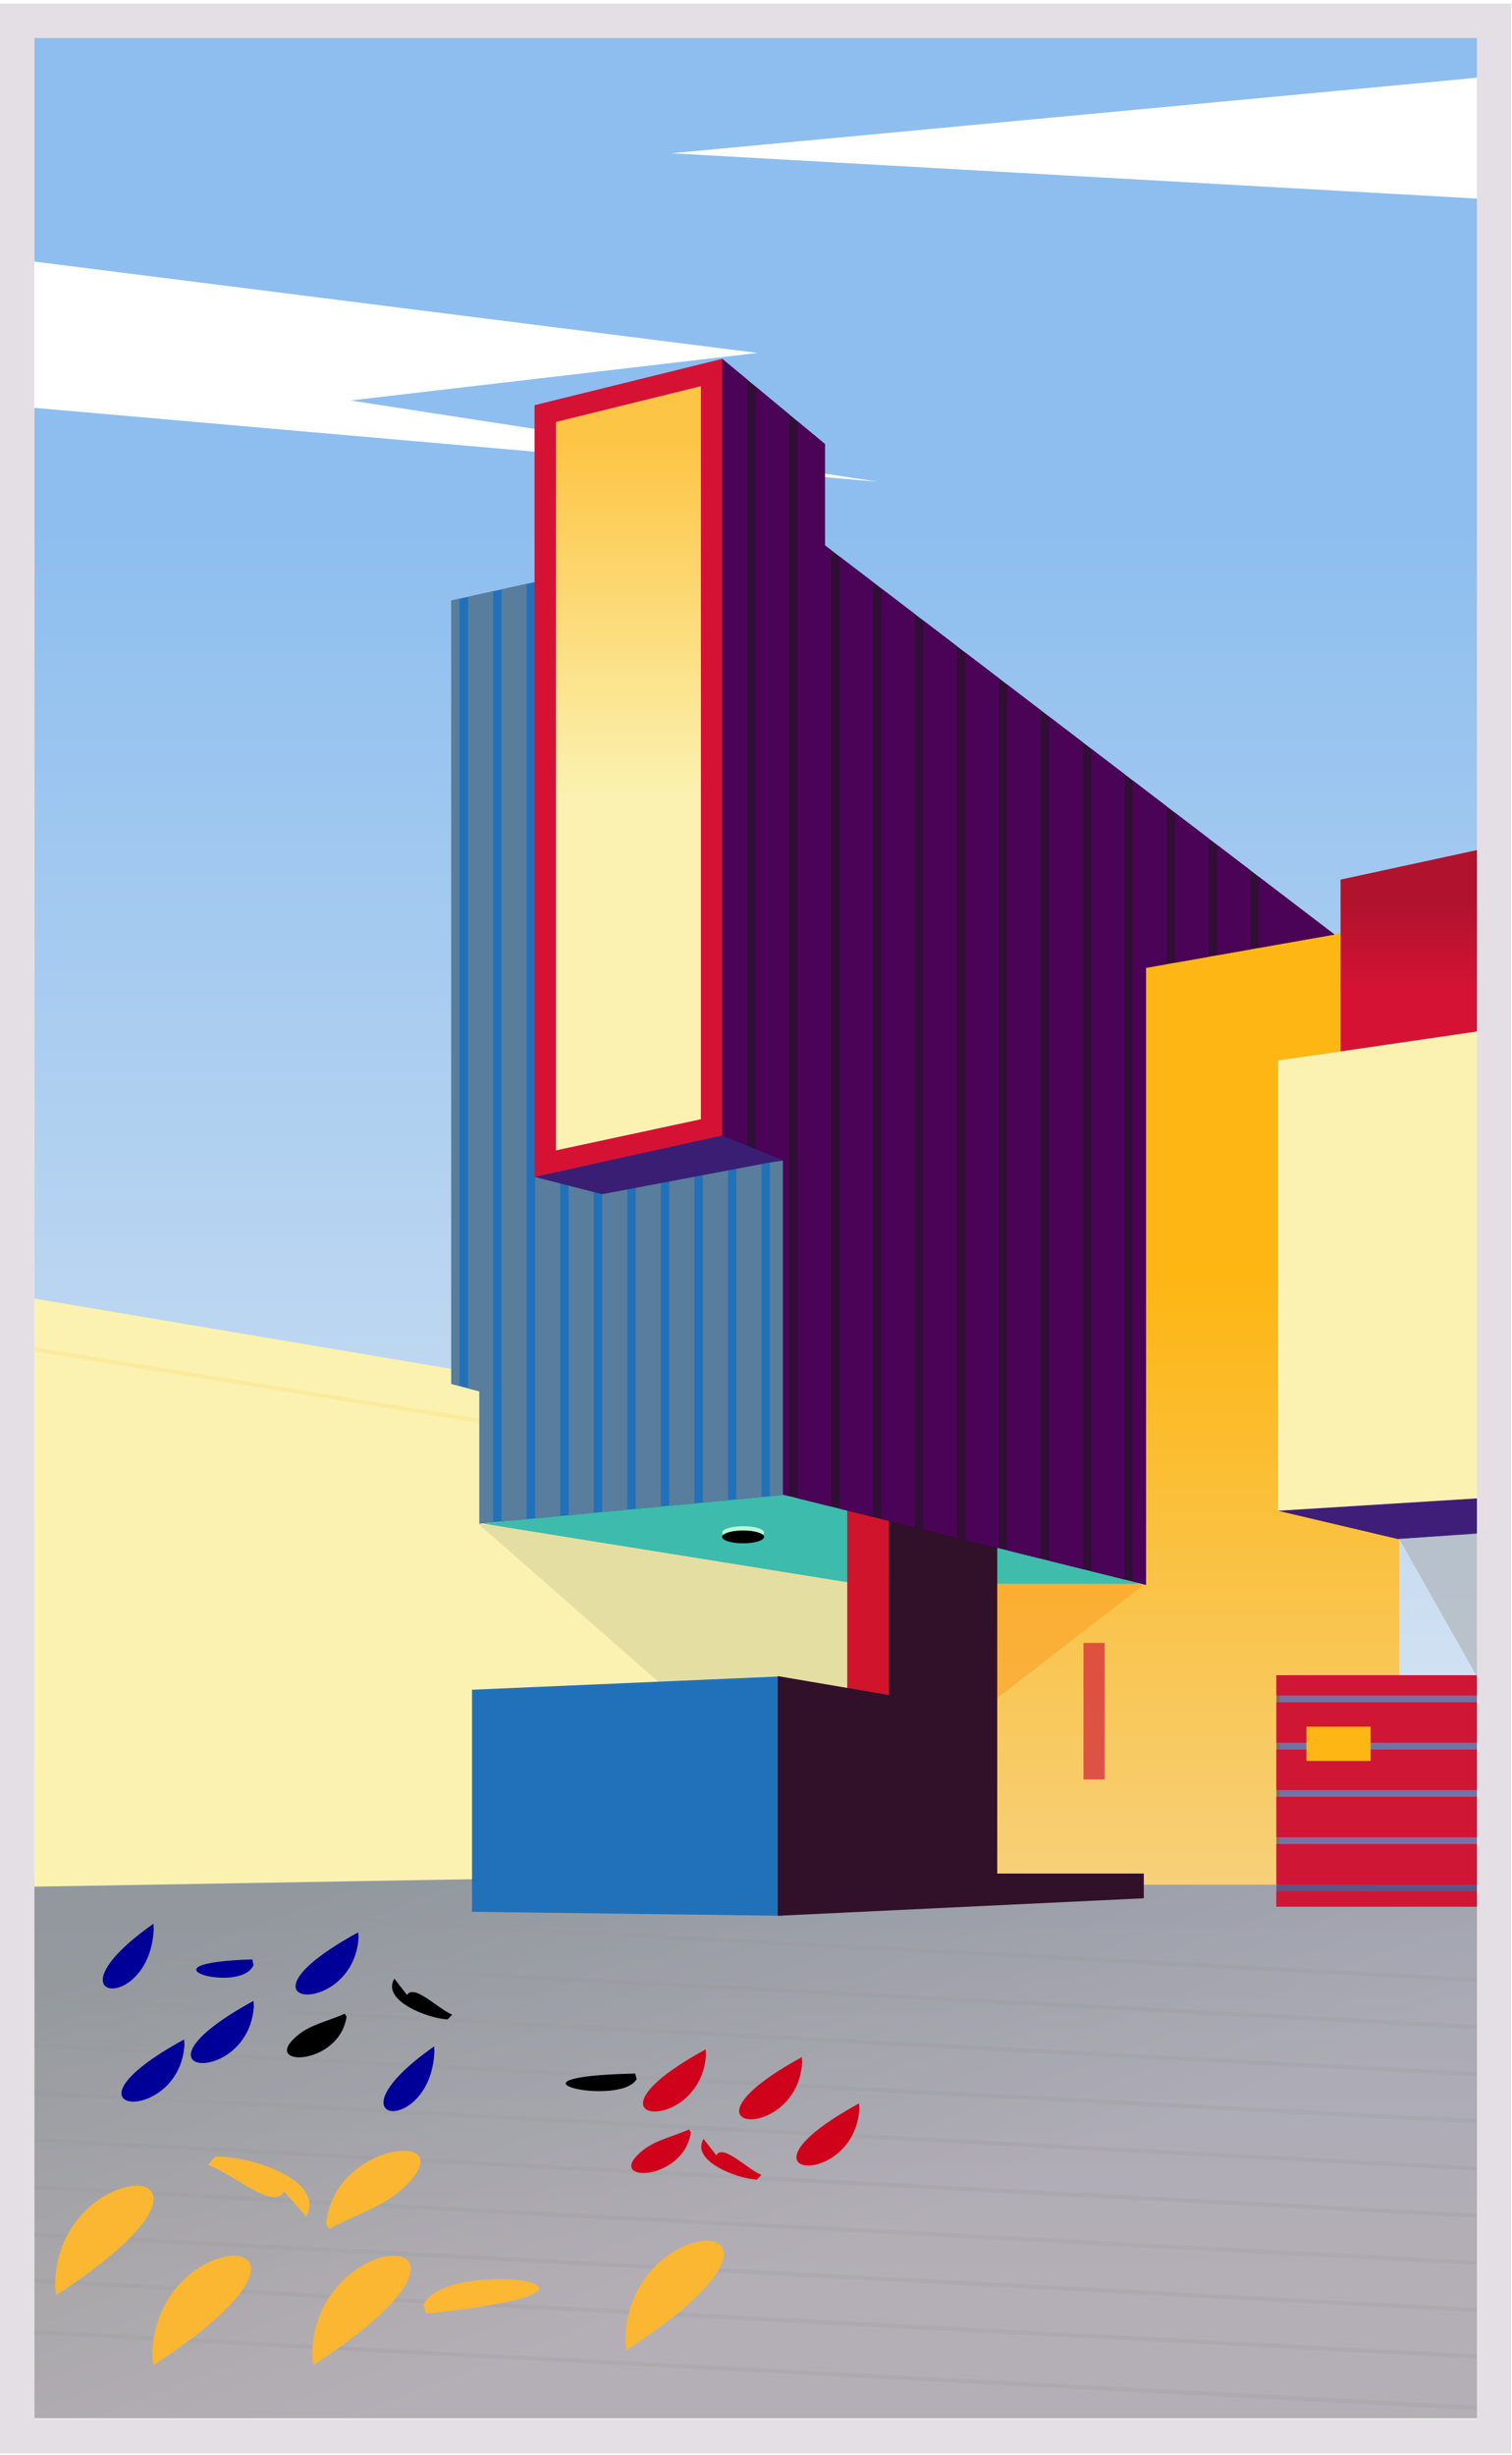 <?xml version="1.0" encoding="UTF-8"?>
<svg width="353px" height="573px" viewBox="0 0 353 573" version="1.1" xmlns="http://www.w3.org/2000/svg" xmlns:xlink="http://www.w3.org/1999/xlink">
    <!-- Generator: Sketch 52.6 (67491) - http://www.bohemiancoding.com/sketch -->
    <title>Group</title>
    <desc>Created with Sketch.</desc>
    <defs>
        <linearGradient x1="50%" y1="19.765%" x2="50%" y2="95.091%" id="linearGradient-1">
            <stop stop-color="#8DBEEF" offset="0%"></stop>
            <stop stop-color="#F3F3F3" offset="100%"></stop>
        </linearGradient>
        <linearGradient x1="4.021%" y1="16.633%" x2="56.864%" y2="68.021%" id="linearGradient-2">
            <stop stop-color="#202020" offset="0%"></stop>
            <stop stop-color="#55495A" offset="100%"></stop>
        </linearGradient>
        <linearGradient x1="50%" y1="36.866%" x2="50%" y2="100%" id="linearGradient-3">
            <stop stop-color="#FDB614" offset="0%"></stop>
            <stop stop-color="#F7D07A" offset="100%"></stop>
        </linearGradient>
        <ellipse id="path-4" cx="173.496" cy="349.708" rx="4.896" ry="1.498"></ellipse>
        <filter x="-20.4%" y="-66.7%" width="140.9%" height="233.5%" filterUnits="objectBoundingBox" id="filter-5">
            <feGaussianBlur stdDeviation="1.5" in="SourceAlpha" result="shadowBlurInner1"></feGaussianBlur>
            <feOffset dx="0" dy="1" in="shadowBlurInner1" result="shadowOffsetInner1"></feOffset>
            <feComposite in="shadowOffsetInner1" in2="SourceAlpha" operator="arithmetic" k2="-1" k3="1" result="shadowInnerInner1"></feComposite>
            <feColorMatrix values="0 0 0 0 0.326   0 0 0 0 0.987   0 0 0 0 0.657  0 0 0 0.5 0" type="matrix" in="shadowInnerInner1"></feColorMatrix>
        </filter>
        <linearGradient x1="50%" y1="24.935%" x2="50%" y2="65.671%" id="linearGradient-6">
            <stop stop-color="#B1122E" offset="0%"></stop>
            <stop stop-color="#D51234" offset="100%"></stop>
        </linearGradient>
        <linearGradient x1="50%" y1="8.866%" x2="50%" y2="53.785%" id="linearGradient-7">
            <stop stop-color="#FDC545" offset="0%"></stop>
            <stop stop-color="#FBF2B1" offset="100%"></stop>
        </linearGradient>
    </defs>
    <g id="modern3-copy" stroke="none" stroke-width="1" fill="none" fill-rule="evenodd">
        <g id="Group" transform="translate(0, 8)">
            <rect id="Rectangle" fill="#FFFFFF" x="8" y="1" width="340" height="268"></rect>
            <path d="M344.816,10.138 L156.742,27.772 L344.816,38.352 L344.816,556.641 L8,556.641 L8,87.187 L204.969,104.451 L81.822,85.475 L176.893,74.375 L8,53.048 L8,0.824 L344.816,0.824 L344.816,10.138 Z" id="Combined-Shape" fill="url(#linearGradient-1)"></path>
            <polygon id="Rectangle" fill="url(#linearGradient-2)" opacity="0.4" points="8 430 347.816 431.058 346.859 556.42 8 556.42"></polygon>
            <path d="M1.815,545.087 L347.815,545.087" id="Line" stroke="#979797" opacity="0.232" stroke-linecap="square" transform="translate(174.815, 545.053) rotate(3) translate(-174.815, -545.053) "></path>
            <path d="M1.815,533.087 L347.815,533.087" id="Line-Copy" stroke="#979797" opacity="0.232" stroke-linecap="square" transform="translate(174.815, 533.053) rotate(3) translate(-174.815, -533.053) "></path>
            <path d="M0.582,522.2 L346.582,522.2" id="Line-Copy-2" stroke="#979797" opacity="0.232" stroke-linecap="square" transform="translate(173.582, 522.166) rotate(3) translate(-173.582, -522.166) "></path>
            <path d="M1.157,511.215 L347.157,511.215" id="Line-Copy-3" stroke="#979797" opacity="0.232" stroke-linecap="square" transform="translate(174.157, 511.181) rotate(3) translate(-174.157, -511.181) "></path>
            <path d="M1.733,500.23 L347.733,500.23" id="Line-Copy-4" stroke="#979797" opacity="0.232" stroke-linecap="square" transform="translate(174.733, 500.196) rotate(3) translate(-174.733, -500.196) "></path>
            <path d="M2.309,489.245 L348.309,489.245" id="Line-Copy-5" stroke="#979797" opacity="0.232" stroke-linecap="square" transform="translate(175.309, 489.211) rotate(3) translate(-175.309, -489.211) "></path>
            <path d="M2.884,478.26 L348.884,478.26" id="Line-Copy-6" stroke="#979797" opacity="0.232" stroke-linecap="square" transform="translate(175.884, 478.226) rotate(3) translate(-175.884, -478.226) "></path>
            <path d="M3.46,467.275 L349.46,467.275" id="Line-Copy-7" stroke="#979797" opacity="0.232" stroke-linecap="square" transform="translate(176.46, 467.241) rotate(3) translate(-176.46, -467.241) "></path>
            <path d="M4.036,456.29 L350.036,456.29" id="Line-Copy-8" stroke="#979797" opacity="0.232" stroke-linecap="square" transform="translate(177.036, 456.256) rotate(3) translate(-177.036, -456.256) "></path>
            <path d="M4.611,445.305 L350.611,445.305" id="Line-Copy-9" stroke="#979797" opacity="0.232" stroke-linecap="square" transform="translate(177.611, 445.271) rotate(3) translate(-177.611, -445.271) "></path>
            <path d="M48.556,497.298 C54.474,499.356 63.905,508.093 66.31,503.472 L71.527,509.365 C76.123,500.531 57.792,495.082 50.223,495.347" id="Path-20" fill="#FBB731"></path>
            <polygon id="Rectangle" fill="#FBF2B1" points="8 295.08 121.041 314.15 123.236 345.095 221.2 358.852 298.419 427.399 8 432.344"></polygon>
            <polygon id="Path-9" fill="url(#linearGradient-3)" points="326.686 207.893 264.405 216.572 264.405 360.471 223.756 360.471 223.756 431.884 298.724 431.884 298.724 385.675 326.686 385.675 326.686 349.835 298.724 343.622 298.724 239.443 326.686 235.779"></polygon>
            <polygon id="Path-10" fill="#FD900F" opacity="0.401" points="267.041 361.899 225.378 394.057 225.389 356.631"></polygon>
            <path d="M2.051,306 L122.153,325.251" id="Path-15-Copy-2" stroke="#FDB614" opacity="0.127"></path>
            <polygon id="Path-7" fill="#CDC894" opacity="0.466" points="111.616 347.606 155.24 385.865 206.154 391.329 213.987 361.189"></polygon>
            <polygon id="Path" fill="#2071B9" points="110.2 386.382 110.2 438.211 182.753 439.14 181.578 383.295"></polygon>
            <polygon id="Path-8" fill="#40BCAC" points="233.211 350.934 266.126 361.635 225.378 361.635"></polygon>
            <polygon id="Path-6" fill="#3DBBAC" points="112.765 347.606 183.479 340.036 198.596 342.965 198.596 348.08 198.596 361.414"></polygon>
            <polygon id="Path-3" fill="#D0142C" points="207.483 344.123 197.8 344.123 197.8 387.289 207.483 389.427"></polygon>
            <polyline id="Path-2" fill="#31102A" points="181.578 383.196 207.471 387.606 207.471 345.485 232.821 352.955 232.821 429.291 267.041 429.291 267.041 435.05 181.578 439.14"></polyline>
            <polygon id="Path-4-Copy" fill="#300E36" points="168.6 75.75 168.6 257.913 181.725 264.459 181.725 340.574 267.555 361.899 267.555 217.896 311.551 210.119 192.611 119.305 192.611 95.651"></polygon>
            <path d="M291.969,195.167 L291.969,213.58 L284.136,214.965 L284.136,189.186 L291.969,195.167 Z M293.927,196.662 L311.551,210.119 L293.927,213.234 L293.927,196.662 Z M282.178,187.691 L282.178,215.311 L274.345,216.696 L274.345,181.711 L282.178,187.691 Z M272.387,180.215 L272.387,217.042 L267.555,217.896 L267.555,361.899 L264.554,361.153 L264.554,174.235 L272.387,180.215 Z M262.596,172.74 L262.596,360.666 L254.763,358.72 L254.763,166.759 L262.596,172.74 Z M252.804,165.264 L252.804,358.234 L244.971,356.288 L244.971,159.283 L252.804,165.264 Z M243.013,157.788 L243.013,355.801 L235.18,353.855 L235.18,151.807 L243.013,157.788 Z M233.222,150.312 L233.222,353.369 L225.389,351.423 L225.389,144.332 L233.222,150.312 Z M223.431,142.837 L223.431,350.936 L215.598,348.99 L215.598,136.856 L223.431,142.837 Z M213.64,135.361 L213.64,348.503 L205.807,346.557 L205.807,129.38 L213.64,135.361 Z M203.849,127.885 L203.849,346.071 L196.016,344.125 L196.016,121.904 L203.849,127.885 Z M194.057,120.409 L194.057,343.638 L186.224,341.692 L186.224,90.357 L192.611,95.651 L192.611,119.305 L194.057,120.409 Z M184.266,88.734 L184.266,341.206 L181.725,340.574 L181.725,264.459 L176.433,261.82 L176.433,82.242 L184.266,88.734 Z M174.475,80.619 L174.475,260.843 L168.6,257.913 L168.6,75.75 L174.475,80.619 Z" id="Combined-Shape" fill="#4B0357"></path>
            <polygon id="Path-5-Copy" fill="#2071B9" points="126.358 127.516 105.334 132.155 105.334 314.994 111.931 316.745 111.931 347.606 182.753 340.951 182.753 262.878 144.043 268.323 126.358 264.876"></polygon>
            <path d="M177.788,341.417 L171.914,341.969 L171.914,264.403 L177.788,263.576 L177.788,341.417 Z M179.746,341.233 L179.746,263.301 L182.753,262.878 L182.753,340.951 L179.746,341.233 Z M169.955,342.153 L164.081,342.705 L164.081,265.504 L169.955,264.678 L169.955,342.153 Z M162.122,342.889 L156.248,343.441 L156.248,266.606 L162.122,265.78 L162.122,342.889 Z M154.289,343.625 L148.415,344.177 L148.415,267.708 L154.289,266.882 L154.289,343.625 Z M146.456,344.361 L140.582,344.913 L140.582,267.648 L144.043,268.323 L146.456,267.983 L146.456,344.361 Z M138.624,345.097 L132.749,345.649 L132.749,266.122 L138.624,267.267 L138.624,345.097 Z M130.791,345.833 L124.916,346.385 L124.916,127.834 L126.358,127.516 L126.358,264.876 L130.791,265.74 L130.791,345.833 Z M122.958,346.569 L117.083,347.121 L117.083,129.562 L122.958,128.266 L122.958,346.569 Z M115.125,347.305 L111.931,347.606 L111.931,316.745 L109.25,316.034 L109.25,131.29 L115.125,129.994 L115.125,347.305 Z M107.292,315.514 L105.334,314.994 L105.334,132.155 L107.292,131.722 L107.292,315.514 Z" id="Combined-Shape" fill="#597D9C"></path>
            <g id="Oval">
                <use fill="#B9F7D5" fill-rule="evenodd" xlink:href="#path-4"></use>
                <use fill="black" fill-opacity="1" filter="url(#filter-5)" xlink:href="#path-4"></use>
            </g>
            <polygon id="Path-11" fill="url(#linearGradient-6)" points="312.978 197.297 312.978 240.009 345.867 235.611 345.867 190.183"></polygon>
            <polygon id="Path-12" fill="#FBF2B1" points="298.378 239.535 350.916 231.85 351 341.427 298.378 344.611"></polygon>
            <polygon id="Path-13" fill="#3E1E79" points="298.378 344.611 345.867 341.658 344.816 349.98 326.348 351.208"></polygon>
            <polygon id="Path-16" fill="#D01635" opacity="0.662" points="252.956 375.455 252.956 407.326 257.882 407.326 257.882 375.455"></polygon>
            <g id="Group-3" transform="translate(298, 383)">
                <polygon id="Path-16-Copy" fill="#1B1464" opacity="0.535" points="0 0 0 54 53 54 53 0"></polygon>
                <path d="M53,48.842 L0,48.842 L0,39.389 L53,39.389 L53,48.842 Z M53,50.418 L53,54 L0,54 L0,50.418 L53,50.418 Z M53,37.814 L0,37.814 L0,28.36 L53,28.36 L53,37.814 Z M53,26.785 L0,26.785 L0,17.331 L53,17.331 L53,26.785 Z M53,15.756 L0,15.756 L0,6.302 L53,6.302 L53,15.756 Z M53,4.727 L0,4.727 L0,0 L53,0 L53,4.727 Z" id="Combined-Shape" fill="#D01635"></path>
                <rect id="Rectangle" fill="#FDB614" x="7" y="12" width="15" height="8"></rect>
            </g>
            <path d="M98.845,529.906 C104.246,518.401 156.467,526.06 99.522,531.99" id="Path-21" fill="#FCB832"></path>
            <path d="M72.889,542.015 C72.889,510.115 124.497,510.549 73.145,544.034" id="Path-18" fill="#FBB731"></path>
            <path d="M35.578,542.015 C35.578,510.115 87.186,510.549 35.834,544.034" id="Path-18-Copy-2" fill="#FBB731"></path>
            <path d="M12.867,525.667 C12.867,493.767 64.475,494.201 13.123,527.686" id="Path-18-Copy-3" fill="#FBB731"></path>
            <polygon id="Path-5" fill="#A6A6A6" opacity="0.497" points="326.686 351.208 344.816 383.295 344.816 349.841"></polygon>
            <path d="M146,538.519 C146,506.618 197.608,507.053 146.256,540.538" id="Path-18-Copy-3" fill="#FBB731"></path>
            <path d="M76.133,511.112 C77.843,491.335 109.539,488.74 93.819,502.995 C89.352,507.046 82.523,509.134 76.875,512.204 L76.133,511.112 Z" id="Path-19" fill="#FBB731"></path>
            <path d="M177.763,499.625 L176.68,500.722 C172.078,500.51 161.155,496.321 164.266,491.213 L167.216,495.027 C168.843,492.355 174.247,498.092 177.763,499.625 Z" id="Path-20" fill="#D0021B"></path>
            <path d="M148.631,477.25 C144.934,483.931 113.53,476.744 148.296,475.959 L148.631,477.25 Z" id="Path-21" fill="#000000"></path>
            <path d="M164.827,471.549 C163.663,490.806 132.367,488.011 164.745,470.318 L164.827,471.549 Z" id="Path-18" fill="#D0021B"></path>
            <path d="M187.276,473.365 C186.112,492.622 154.816,489.827 187.194,472.134 L187.276,473.365 Z" id="Path-18-Copy-2" fill="#D0021B"></path>
            <path d="M200.646,484.153 C199.482,503.41 168.186,500.615 200.565,482.921 L200.646,484.153 Z" id="Path-18-Copy-3" fill="#D0021B"></path>
            <path d="M101.419,470.9 C100.479,490.943 75.193,488.034 101.353,469.618 L101.419,470.9 Z" id="Path-18-Copy-3" fill="#000099"></path>
            <path d="M161.292,489.693 C159.533,501.548 140.208,501.56 150.266,493.725 C153.124,491.499 157.343,490.574 160.881,488.998 L161.292,489.693 Z" id="Path-19" fill="#D0021B"></path>
            <rect id="Rectangle" stroke="#E3DFE4" stroke-width="8" x="4" y="-3.176" width="344.816" height="563.816"></rect>
            <path d="M105.574,462.229 L104.491,463.326 C99.889,463.114 88.966,458.925 92.077,453.817 L95.028,457.631 C96.655,454.959 102.059,460.696 105.574,462.229 Z" id="Path-20" fill="#000000"></path>
            <path d="M59.184,450.67 C56.197,457.623 30.824,450.143 58.914,449.326 L59.184,450.67 Z" id="Path-21" fill="#000099"></path>
            <path d="M83.712,444.231 C82.548,463.489 51.252,460.694 83.631,443 L83.712,444.231 Z" id="Path-18" fill="#000099"></path>
            <path d="M43.067,469.231 C41.903,488.489 10.608,485.694 42.986,468 L43.067,469.231 Z" id="Path-18-Copy-2" fill="#000099"></path>
            <path d="M59.264,460.231 C58.1,479.489 26.804,476.694 59.182,459 L59.264,460.231 Z" id="Path-18-Copy-3" fill="#000099"></path>
            <path d="M35.887,442.282 C34.947,462.325 9.661,459.415 35.821,441 L35.887,442.282 Z" id="Path-18-Copy-3" fill="#000099"></path>
            <path d="M80.912,462.695 C79.153,474.551 59.828,474.562 69.886,466.727 C72.744,464.501 76.963,463.576 80.501,462 L80.912,462.695 Z" id="Path-19" fill="#000000"></path>
            <path d="M127.3,263.587 L166.131,255.253 L166.131,78.942 L127.3,88.525 L127.3,263.587 Z" id="Path-4" stroke="#D51234" stroke-width="5" fill="url(#linearGradient-7)"></path>
            <polygon id="Path-14" fill="#391E74" points="182.753 262.754 168.6 257.027 124.8 266.68 140.582 270.723"></polygon>
        </g>
    </g>
</svg>